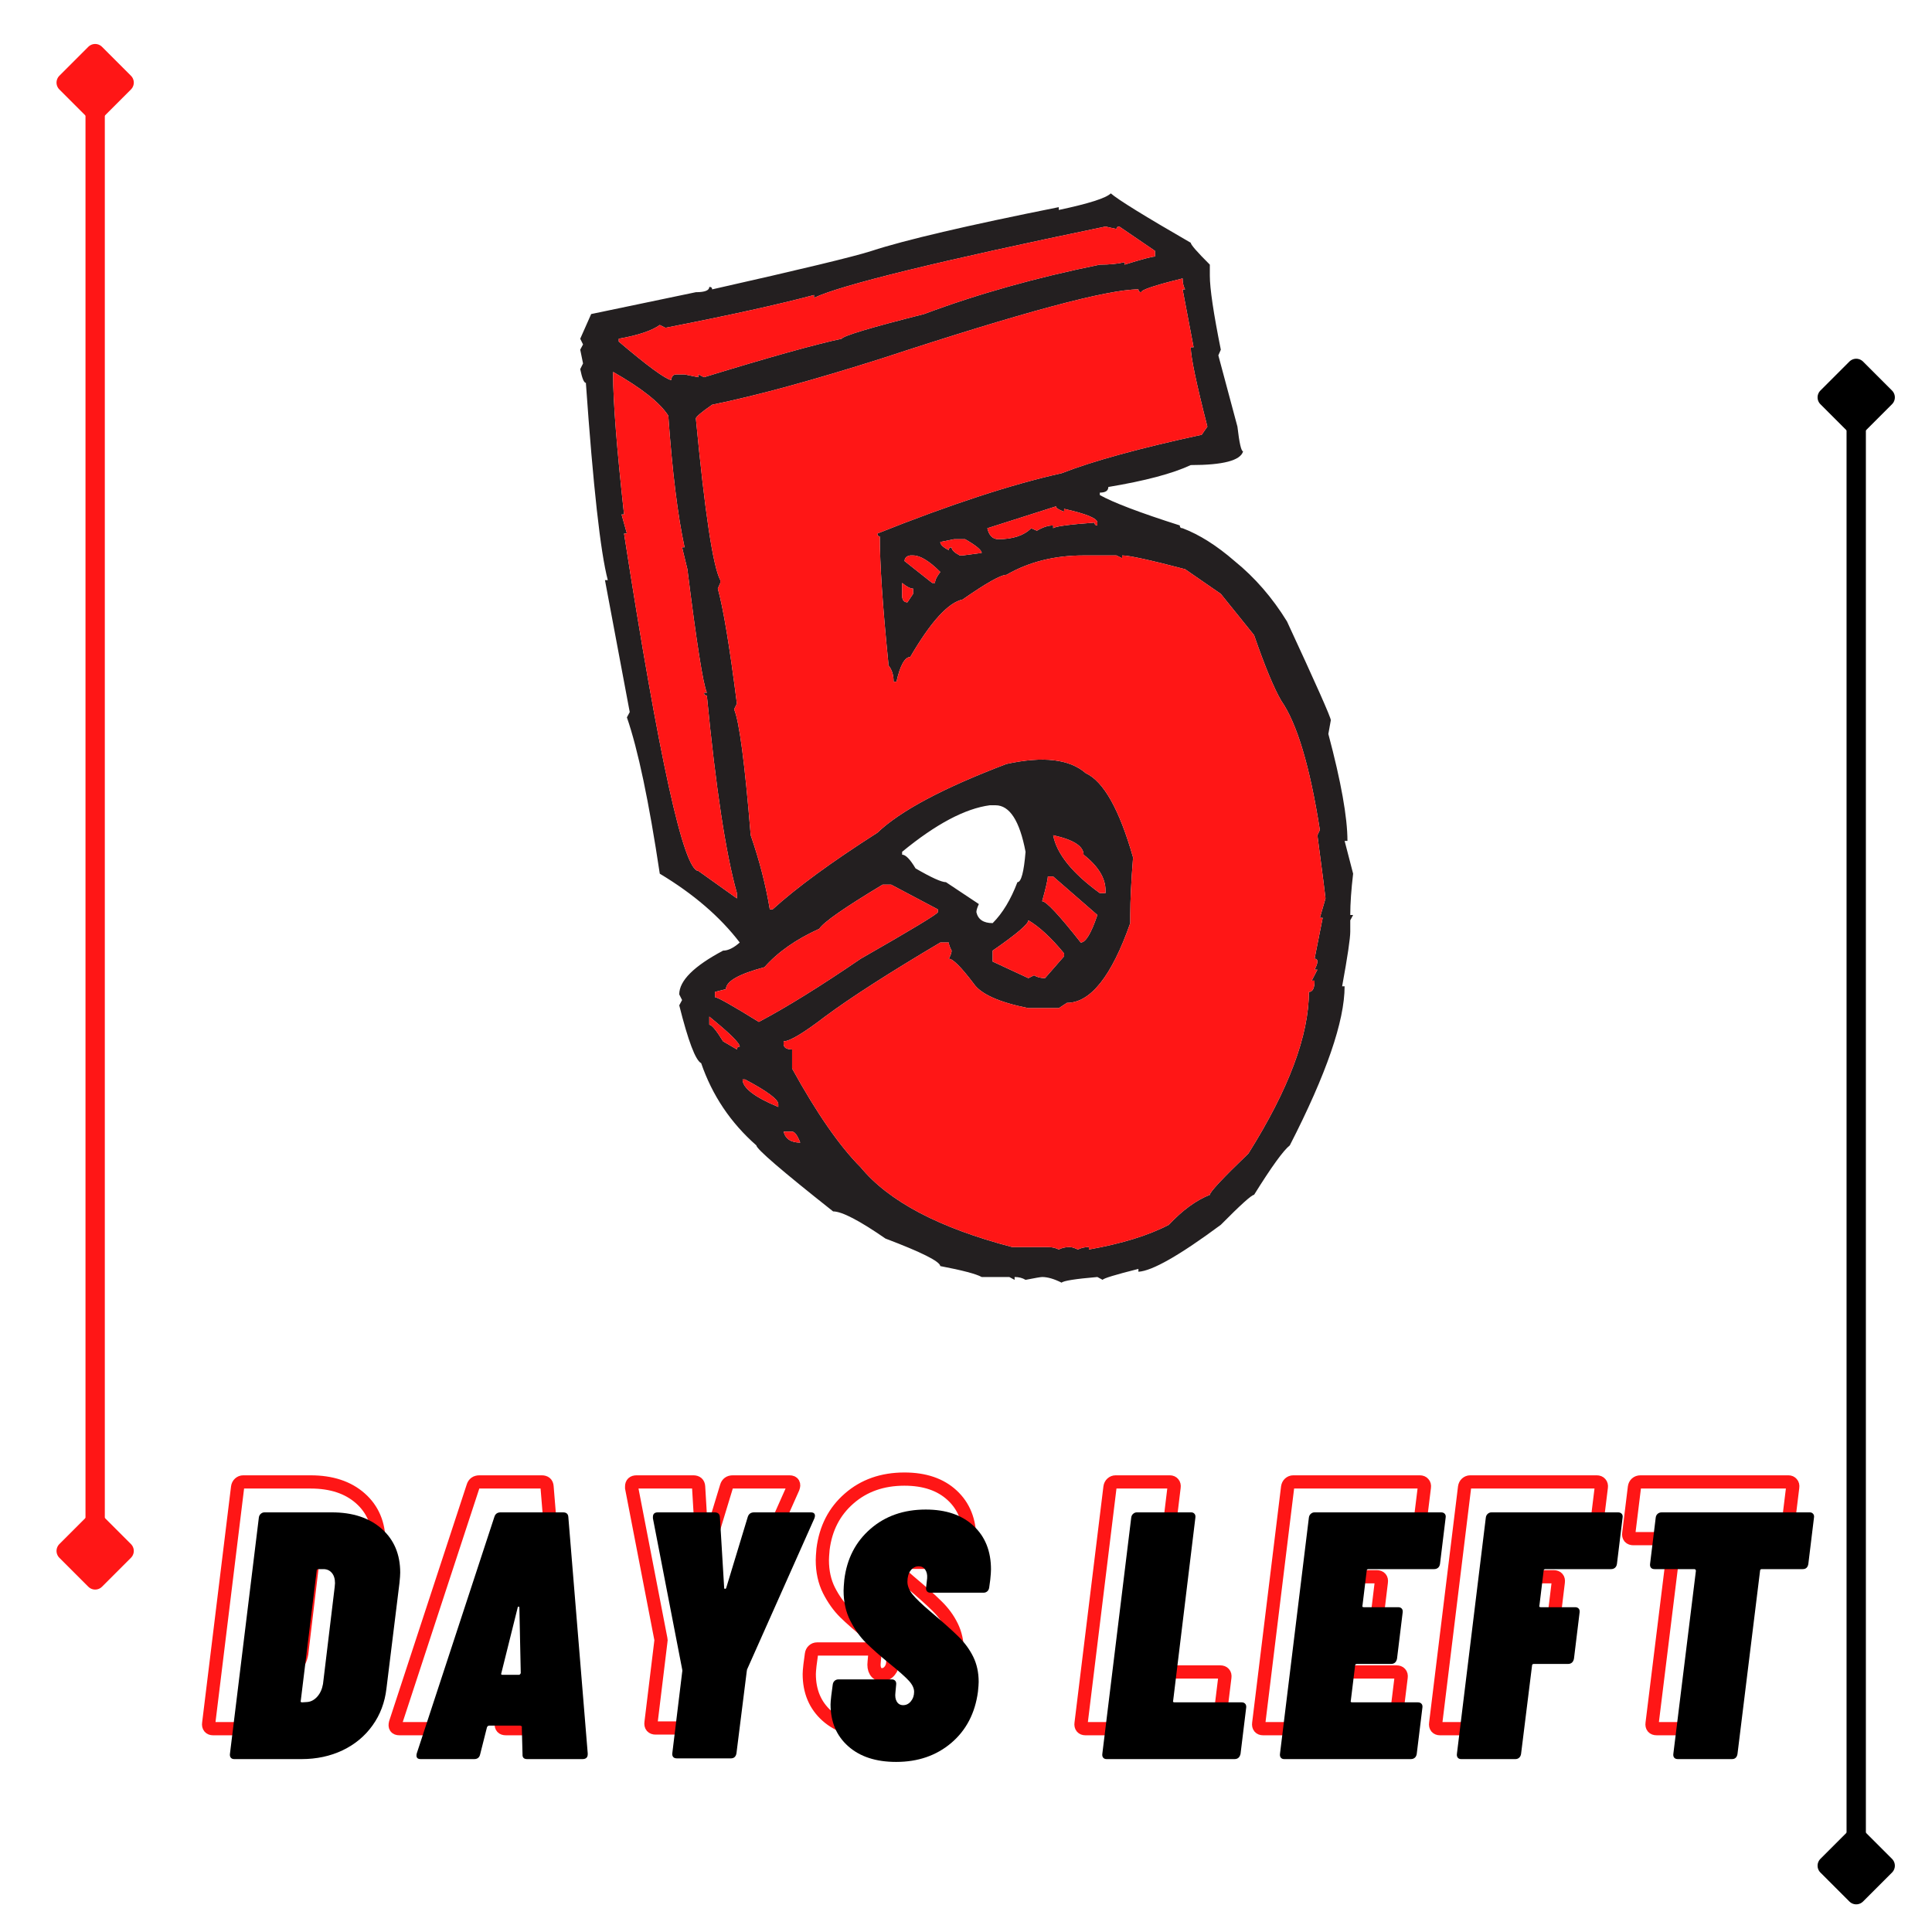 <?xml version="1.0" encoding="UTF-8"?>
<svg xmlns="http://www.w3.org/2000/svg" xmlns:xlink="http://www.w3.org/1999/xlink" width="375pt" height="375pt" viewBox="0 0 375 375" version="1.2">
<defs>
<g>
<symbol overflow="visible" id="glyph0-0">
<path style="stroke:none;" d="M -1.297 -0.344 C -1.297 -0.113 -1.207 0 -1.031 0 L 27.922 0 C 28.098 0 28.234 -0.113 28.328 -0.344 L 34.141 -47.547 C 34.141 -47.773 34.023 -47.891 33.797 -47.891 L 4.859 -47.891 C 4.629 -47.891 4.516 -47.773 4.516 -47.547 Z M 11.906 -17.719 C 11.633 -17.719 11.414 -17.805 11.25 -17.984 C 11.094 -18.172 11.035 -18.426 11.078 -18.75 L 11.078 -19.094 C 11.305 -20.914 11.875 -22.363 12.781 -23.438 C 13.695 -24.508 14.91 -25.594 16.422 -26.688 C 17.379 -27.363 18.109 -27.953 18.609 -28.453 C 19.109 -28.961 19.406 -29.582 19.5 -30.312 C 19.594 -31 19.5 -31.535 19.219 -31.922 C 18.945 -32.305 18.516 -32.5 17.922 -32.5 C 17.242 -32.5 16.688 -32.258 16.25 -31.781 C 15.812 -31.301 15.551 -30.719 15.469 -30.031 C 15.332 -29.438 14.941 -29.141 14.297 -29.141 L 7.453 -29.422 C 7.141 -29.422 6.898 -29.477 6.734 -29.594 C 6.578 -29.707 6.52 -29.852 6.562 -30.031 C 6.926 -33.227 8.281 -35.828 10.625 -37.828 C 12.977 -39.836 15.844 -40.844 19.219 -40.844 C 22.188 -40.844 24.504 -40.078 26.172 -38.547 C 27.836 -37.023 28.672 -34.941 28.672 -32.297 C 28.672 -31.609 28.645 -31.082 28.594 -30.719 C 28.32 -28.664 27.727 -27.055 26.812 -25.891 C 25.906 -24.734 24.676 -23.582 23.125 -22.438 C 22.07 -21.707 21.285 -21.055 20.766 -20.484 C 20.242 -19.922 19.938 -19.25 19.844 -18.469 C 19.75 -17.969 19.383 -17.719 18.75 -17.719 Z M 13.953 -5.891 C 12.766 -5.891 11.805 -6.254 11.078 -6.984 C 10.348 -7.711 9.984 -8.672 9.984 -9.859 C 9.984 -11.359 10.473 -12.609 11.453 -13.609 C 12.441 -14.617 13.641 -15.125 15.047 -15.125 C 16.234 -15.125 17.191 -14.77 17.922 -14.062 C 18.648 -13.352 19.016 -12.406 19.016 -11.219 C 19.016 -9.719 18.516 -8.453 17.516 -7.422 C 16.516 -6.398 15.328 -5.891 13.953 -5.891 Z M 13.953 -5.891 "/>
</symbol>
<symbol overflow="visible" id="glyph0-1">
<path style="stroke:none;" d="M 1.375 0 C 1.094 0 0.875 -0.086 0.719 -0.266 C 0.562 -0.453 0.504 -0.707 0.547 -1.031 L 6.156 -46.875 C 6.195 -47.188 6.32 -47.43 6.531 -47.609 C 6.738 -47.797 6.977 -47.891 7.25 -47.891 L 20.328 -47.891 C 24.379 -47.891 27.602 -46.828 30 -44.703 C 32.395 -42.586 33.594 -39.75 33.594 -36.188 C 33.594 -35.781 33.547 -35.117 33.453 -34.203 L 30.922 -13.688 C 30.609 -10.988 29.707 -8.602 28.219 -6.531 C 26.738 -4.457 24.801 -2.848 22.406 -1.703 C 20.008 -0.566 17.352 0 14.438 0 Z M 14.297 -11.359 C 14.203 -11.129 14.297 -11.016 14.578 -11.016 L 15.531 -11.078 C 16.258 -11.129 16.91 -11.473 17.484 -12.109 C 18.055 -12.742 18.43 -13.566 18.609 -14.578 L 20.875 -33.391 L 20.938 -34.141 C 20.938 -35.004 20.727 -35.676 20.312 -36.156 C 19.906 -36.633 19.359 -36.875 18.672 -36.875 L 17.719 -36.875 C 17.488 -36.875 17.375 -36.758 17.375 -36.531 Z M 14.297 -11.359 "/>
</symbol>
<symbol overflow="visible" id="glyph0-2">
<path style="stroke:none;" d="M 21.281 0 C 20.645 0 20.348 -0.316 20.391 -0.953 L 20.25 -6.156 C 20.301 -6.25 20.281 -6.328 20.188 -6.391 C 20.094 -6.461 20 -6.5 19.906 -6.5 L 13.953 -6.5 C 13.723 -6.5 13.566 -6.383 13.484 -6.156 L 12.172 -0.953 C 12.035 -0.316 11.648 0 11.016 0 L 0.609 0 C -0.066 0 -0.316 -0.363 -0.141 -1.094 L 14.922 -47 C 15.098 -47.594 15.504 -47.891 16.141 -47.891 L 28.266 -47.891 C 28.898 -47.891 29.238 -47.594 29.281 -47 L 33.047 -1.094 L 33.047 -0.953 C 33.047 -0.316 32.703 0 32.016 0 Z M 16.281 -16.688 C 16.188 -16.469 16.254 -16.359 16.484 -16.359 L 19.703 -16.359 C 19.836 -16.359 19.953 -16.469 20.047 -16.688 L 19.781 -29.359 C 19.781 -29.535 19.723 -29.613 19.609 -29.594 C 19.492 -29.57 19.438 -29.492 19.438 -29.359 Z M 16.281 -16.688 "/>
</symbol>
<symbol overflow="visible" id="glyph0-3">
<path style="stroke:none;" d="M 10.266 -0.141 C 9.941 -0.141 9.703 -0.227 9.547 -0.406 C 9.391 -0.594 9.332 -0.844 9.375 -1.156 L 11.297 -16.969 C 11.336 -17.062 11.336 -17.195 11.297 -17.375 L 5.609 -46.734 L 5.609 -47 C 5.609 -47.594 5.926 -47.891 6.562 -47.891 L 17.578 -47.891 C 18.223 -47.891 18.566 -47.594 18.609 -47 L 19.438 -33.25 C 19.438 -33.113 19.492 -33.047 19.609 -33.047 C 19.723 -33.047 19.801 -33.113 19.844 -33.25 L 24.016 -47 C 24.203 -47.594 24.613 -47.891 25.25 -47.891 L 36.266 -47.891 C 36.629 -47.891 36.867 -47.785 36.984 -47.578 C 37.098 -47.379 37.086 -47.098 36.953 -46.734 L 23.875 -17.375 L 23.812 -16.969 L 21.828 -1.156 C 21.785 -0.844 21.672 -0.594 21.484 -0.406 C 21.297 -0.227 21.047 -0.141 20.734 -0.141 Z M 10.266 -0.141 "/>
</symbol>
<symbol overflow="visible" id="glyph0-4">
<path style="stroke:none;" d="M 14.234 0.547 C 10.305 0.547 7.203 -0.469 4.922 -2.5 C 2.641 -4.531 1.5 -7.234 1.5 -10.609 C 1.5 -10.922 1.547 -11.488 1.641 -12.312 L 1.922 -14.438 C 1.961 -14.758 2.082 -15.008 2.281 -15.188 C 2.488 -15.375 2.734 -15.469 3.016 -15.469 L 13.406 -15.469 C 13.688 -15.469 13.906 -15.375 14.062 -15.188 C 14.219 -15.008 14.273 -14.758 14.234 -14.438 L 14.094 -12.938 C 14 -12.207 14.086 -11.613 14.359 -11.156 C 14.641 -10.695 15.051 -10.469 15.594 -10.469 C 16.188 -10.469 16.688 -10.719 17.094 -11.219 C 17.508 -11.719 17.719 -12.332 17.719 -13.062 C 17.719 -13.75 17.383 -14.457 16.719 -15.188 C 16.062 -15.914 14.801 -17.035 12.938 -18.547 C 11.102 -20.047 9.594 -21.379 8.406 -22.547 C 7.227 -23.711 6.203 -25.148 5.328 -26.859 C 4.461 -28.566 4.031 -30.516 4.031 -32.703 C 4.031 -33.117 4.078 -33.828 4.172 -34.828 C 4.672 -38.891 6.359 -42.172 9.234 -44.672 C 12.109 -47.18 15.691 -48.438 19.984 -48.438 C 23.898 -48.438 26.988 -47.383 29.25 -45.281 C 31.508 -43.188 32.641 -40.363 32.641 -36.812 C 32.641 -36.395 32.594 -35.734 32.5 -34.828 L 32.297 -33.328 C 32.254 -33.004 32.129 -32.75 31.922 -32.562 C 31.711 -32.383 31.473 -32.297 31.203 -32.297 L 20.875 -32.297 C 20.594 -32.297 20.375 -32.383 20.219 -32.562 C 20.062 -32.75 20.004 -33.004 20.047 -33.328 L 20.25 -35.094 C 20.301 -35.781 20.176 -36.336 19.875 -36.766 C 19.582 -37.203 19.16 -37.422 18.609 -37.422 C 17.973 -37.422 17.445 -37.145 17.031 -36.594 C 16.625 -36.051 16.422 -35.328 16.422 -34.422 C 16.422 -33.641 16.738 -32.836 17.375 -32.016 C 18.02 -31.203 19.207 -30.062 20.938 -28.594 C 23.258 -26.633 25.035 -25.051 26.266 -23.844 C 27.504 -22.633 28.477 -21.312 29.188 -19.875 C 29.895 -18.438 30.25 -16.805 30.25 -14.984 C 30.25 -14.617 30.203 -13.977 30.109 -13.062 C 29.555 -8.914 27.832 -5.609 24.938 -3.141 C 22.039 -0.68 18.473 0.547 14.234 0.547 Z M 14.234 0.547 "/>
</symbol>
<symbol overflow="visible" id="glyph0-5">
<path style="stroke:none;" d=""/>
</symbol>
<symbol overflow="visible" id="glyph0-6">
<path style="stroke:none;" d="M 1.375 0 C 1.094 0 0.875 -0.086 0.719 -0.266 C 0.562 -0.453 0.504 -0.707 0.547 -1.031 L 6.156 -46.875 C 6.195 -47.188 6.32 -47.43 6.531 -47.609 C 6.738 -47.797 6.977 -47.891 7.25 -47.891 L 17.797 -47.891 C 18.066 -47.891 18.281 -47.797 18.438 -47.609 C 18.594 -47.43 18.648 -47.188 18.609 -46.875 L 14.297 -11.359 C 14.203 -11.129 14.297 -11.016 14.578 -11.016 L 27.578 -11.016 C 27.891 -11.016 28.125 -10.922 28.281 -10.734 C 28.445 -10.555 28.508 -10.305 28.469 -9.984 L 27.375 -1.031 C 27.227 -0.344 26.836 0 26.203 0 Z M 1.375 0 "/>
</symbol>
<symbol overflow="visible" id="glyph0-7">
<path style="stroke:none;" d="M 31.609 -37.906 C 31.566 -37.582 31.441 -37.328 31.234 -37.141 C 31.023 -36.961 30.766 -36.875 30.453 -36.875 L 17.719 -36.875 C 17.488 -36.875 17.375 -36.758 17.375 -36.531 L 16.562 -29.828 C 16.469 -29.598 16.555 -29.484 16.828 -29.484 L 23.469 -29.484 C 23.789 -29.484 24.031 -29.391 24.188 -29.203 C 24.344 -29.023 24.398 -28.781 24.359 -28.469 L 23.266 -19.5 C 23.129 -18.812 22.738 -18.469 22.094 -18.469 L 15.469 -18.469 C 15.238 -18.469 15.125 -18.352 15.125 -18.125 L 14.297 -11.359 C 14.203 -11.129 14.297 -11.016 14.578 -11.016 L 27.297 -11.016 C 27.617 -11.016 27.859 -10.922 28.016 -10.734 C 28.18 -10.555 28.238 -10.305 28.188 -9.984 L 27.094 -1.031 C 27.051 -0.707 26.926 -0.453 26.719 -0.266 C 26.508 -0.086 26.25 0 25.938 0 L 1.375 0 C 1.094 0 0.875 -0.086 0.719 -0.266 C 0.562 -0.453 0.504 -0.707 0.547 -1.031 L 6.156 -46.875 C 6.195 -47.188 6.32 -47.43 6.531 -47.609 C 6.738 -47.797 6.977 -47.891 7.25 -47.891 L 31.812 -47.891 C 32.133 -47.891 32.375 -47.797 32.531 -47.609 C 32.695 -47.43 32.754 -47.188 32.703 -46.875 Z M 31.609 -37.906 "/>
</symbol>
<symbol overflow="visible" id="glyph0-8">
<path style="stroke:none;" d="M 31.609 -37.906 C 31.566 -37.582 31.441 -37.328 31.234 -37.141 C 31.023 -36.961 30.766 -36.875 30.453 -36.875 L 17.719 -36.875 C 17.488 -36.875 17.375 -36.758 17.375 -36.531 L 16.562 -29.828 C 16.469 -29.598 16.555 -29.484 16.828 -29.484 L 23.469 -29.484 C 23.789 -29.484 24.031 -29.391 24.188 -29.203 C 24.344 -29.023 24.398 -28.781 24.359 -28.469 L 23.266 -19.5 C 23.129 -18.812 22.738 -18.469 22.094 -18.469 L 15.469 -18.469 C 15.238 -18.469 15.125 -18.352 15.125 -18.125 L 13 -1.031 C 12.957 -0.707 12.832 -0.453 12.625 -0.266 C 12.414 -0.086 12.176 0 11.906 0 L 1.375 0 C 1.094 0 0.875 -0.086 0.719 -0.266 C 0.562 -0.453 0.504 -0.707 0.547 -1.031 L 6.156 -46.875 C 6.195 -47.188 6.32 -47.43 6.531 -47.609 C 6.738 -47.797 6.977 -47.891 7.25 -47.891 L 31.812 -47.891 C 32.133 -47.891 32.375 -47.797 32.531 -47.609 C 32.695 -47.43 32.754 -47.188 32.703 -46.875 Z M 31.609 -37.906 "/>
</symbol>
<symbol overflow="visible" id="glyph0-9">
<path style="stroke:none;" d="M 35.516 -47.891 C 35.785 -47.891 36 -47.797 36.156 -47.609 C 36.32 -47.43 36.379 -47.188 36.328 -46.875 L 35.234 -37.906 C 35.191 -37.582 35.078 -37.328 34.891 -37.141 C 34.711 -36.961 34.461 -36.875 34.141 -36.875 L 26.203 -36.875 C 25.973 -36.875 25.859 -36.758 25.859 -36.531 L 21.484 -1.031 C 21.441 -0.707 21.328 -0.453 21.141 -0.266 C 20.961 -0.086 20.711 0 20.391 0 L 9.922 0 C 9.598 0 9.359 -0.086 9.203 -0.266 C 9.047 -0.453 8.988 -0.707 9.031 -1.031 L 13.406 -36.531 C 13.406 -36.758 13.289 -36.875 13.062 -36.875 L 5.406 -36.875 C 5.082 -36.875 4.844 -36.961 4.688 -37.141 C 4.531 -37.328 4.473 -37.582 4.516 -37.906 L 5.609 -46.875 C 5.648 -47.188 5.773 -47.43 5.984 -47.609 C 6.191 -47.797 6.457 -47.891 6.781 -47.891 Z M 35.516 -47.891 "/>
</symbol>
</g>
<clipPath id="clip1">
  <path d="M 112.602 37.5 L 262.602 37.5 L 262.602 249 L 112.602 249 Z M 112.602 37.5 "/>
</clipPath>
</defs>
<g id="surface1">
<path style="fill:none;stroke-width:1;stroke-linecap:round;stroke-linejoin:miter;stroke:rgb(0%,0%,0%);stroke-opacity:1;stroke-miterlimit:4;" d="M 3.5 -0 L 76.5 -0 " transform="matrix(0,-3.75,3.75,0,360.29,369.631)"/>
<path style="fill-rule:nonzero;fill:rgb(0%,0%,0%);fill-opacity:1;stroke-width:1;stroke-linecap:butt;stroke-linejoin:round;stroke:rgb(0%,0%,0%);stroke-opacity:1;stroke-miterlimit:4;" d="M 0.5 -0 L 2 -1.5 L 3.5 -0 L 2 1.5 Z M 0.5 -0 " transform="matrix(0,-3.75,3.75,0,360.29,369.631)"/>
<path style="fill-rule:nonzero;fill:rgb(0%,0%,0%);fill-opacity:1;stroke-width:1;stroke-linecap:butt;stroke-linejoin:round;stroke:rgb(0%,0%,0%);stroke-opacity:1;stroke-miterlimit:4;" d="M -0.5 -0 L -2 -1.5 L -3.5 -0 L -2 1.5 Z M -0.5 -0 " transform="matrix(0,-3.75,3.75,0,360.29,69.631)"/>
<path style="fill:none;stroke-width:1;stroke-linecap:round;stroke-linejoin:miter;stroke:rgb(100%,8.629%,8.629%);stroke-opacity:1;stroke-miterlimit:4;" d="M 3.5 -0 L 76.5 -0 " transform="matrix(0,-3.75,3.75,0,18.47,308.535)"/>
<path style="fill-rule:nonzero;fill:rgb(100%,8.629%,8.629%);fill-opacity:1;stroke-width:1;stroke-linecap:butt;stroke-linejoin:round;stroke:rgb(100%,8.629%,8.629%);stroke-opacity:1;stroke-miterlimit:4;" d="M 0.5 -0 L 2 -1.5 L 3.5 -0 L 2 1.5 Z M 0.5 -0 " transform="matrix(0,-3.75,3.75,0,18.47,308.535)"/>
<path style="fill-rule:nonzero;fill:rgb(100%,8.629%,8.629%);fill-opacity:1;stroke-width:1;stroke-linecap:butt;stroke-linejoin:round;stroke:rgb(100%,8.629%,8.629%);stroke-opacity:1;stroke-miterlimit:4;" d="M -0.5 -0 L -2 -1.5 L -3.5 -0 L -2 1.5 Z M -0.5 -0 " transform="matrix(0,-3.75,3.75,0,18.47,8.535)"/>
<g clip-path="url(#clip1)" clip-rule="nonzero">
<path style=" stroke:none;fill-rule:nonzero;fill:rgb(13.73%,12.16%,12.549%);fill-opacity:1;" d="M 204.418 162.117 C 205.102 165.73 208.121 169.469 213.477 173.355 L 214.578 173.355 L 214.578 172.809 C 214.578 170.43 213.156 168.125 210.32 165.891 C 210.32 164.242 208.352 162.984 204.418 162.117 Z M 203.383 170.129 C 203.383 170.684 203.02 172.277 202.285 174.93 C 203.062 174.93 205.559 177.598 209.77 182.941 C 210.73 182.941 211.805 181.16 213 177.598 L 204.418 170.129 Z M 199.605 178.629 C 199.605 179.355 197.293 181.324 192.676 184.516 L 192.676 186.637 L 199.605 189.855 L 200.707 189.309 C 201.301 189.676 202.012 189.855 202.836 189.855 L 206.543 185.609 L 206.543 185.062 C 204.074 182.051 201.762 179.902 199.605 178.629 Z M 191.645 102.531 C 191.965 103.945 192.676 104.656 193.773 104.656 C 196.609 104.656 198.738 103.945 200.156 102.531 L 201.258 103.012 C 202.402 102.328 203.449 101.984 204.418 101.984 L 204.418 102.531 C 204.785 102.168 207.457 101.805 212.445 101.438 C 212.445 101.805 212.633 101.984 213 101.984 L 213 101.438 C 213 100.613 210.844 99.727 206.543 98.766 L 206.543 99.316 C 205.488 98.945 204.965 98.605 204.965 98.285 Z M 182.512 105.203 C 182.512 105.707 183.062 106.234 184.16 106.777 C 184.16 106.418 184.344 106.234 184.707 106.234 C 184.707 106.734 185.238 107.254 186.289 107.812 L 186.84 107.812 L 190.543 107.324 C 190.543 106.777 189.469 105.887 187.32 104.656 L 185.188 104.656 Z M 175.578 108.906 L 180.938 113.148 L 181.484 113.148 C 181.484 112.602 181.828 111.895 182.512 111.027 C 180.363 108.879 178.602 107.812 177.227 107.812 L 176.676 107.812 C 175.945 107.941 175.578 108.309 175.578 108.906 Z M 175.102 165.336 L 175.102 165.891 C 175.785 165.891 176.652 166.781 177.707 168.555 C 180.773 170.336 182.742 171.23 183.613 171.23 L 189.996 175.477 C 189.676 176.164 189.516 176.691 189.516 177.051 C 189.836 178.465 190.887 179.176 192.676 179.176 C 194.598 177.258 196.199 174.605 197.48 171.23 C 198.215 171.23 198.738 169.266 199.059 165.336 C 197.918 159.312 195.969 156.301 193.227 156.301 L 192.121 156.301 C 187.32 156.941 181.645 159.953 175.102 165.336 Z M 175.102 113.148 L 175.102 115.82 C 175.188 116.551 175.531 116.914 176.129 116.914 L 177.227 115.273 L 177.227 114.246 C 176.676 114.246 175.969 113.879 175.102 113.148 Z M 152.098 219.652 C 152.461 221.066 153.539 221.777 155.324 221.777 C 154.777 220.359 154.246 219.652 153.746 219.652 Z M 144.133 209.516 C 144.133 211.156 146.445 212.941 151.066 214.859 L 151.066 214.312 C 151.066 213.398 148.914 211.797 144.609 209.516 Z M 138.781 192.531 L 138.781 193.555 C 139.281 193.555 142.117 195.152 147.289 198.352 C 152.648 195.52 159.238 191.438 167.062 186.09 C 177.043 180.391 182.031 177.367 182.031 177.051 L 182.031 176.504 L 172.965 171.707 L 171.324 171.707 C 163.953 176.137 159.855 178.992 159.031 180.27 C 154.5 182.324 150.953 184.816 148.387 187.73 C 143.402 189.059 140.906 190.477 140.906 191.988 Z M 137.676 197.324 L 137.676 198.898 C 138.137 198.898 139.027 199.969 140.352 202.121 L 143.035 203.691 C 143.035 203.324 143.219 203.145 143.582 203.145 C 143.582 202.461 141.613 200.52 137.676 197.324 Z M 221.512 56.715 C 221.145 56.715 220.965 56.531 220.965 56.168 C 214.965 56.168 198.418 60.617 171.324 69.516 C 157.957 73.77 146.926 76.781 138.227 78.559 C 136.121 80.023 135.07 80.914 135.07 81.23 C 136.809 99.449 138.387 109.906 139.805 112.602 L 139.805 113.148 L 139.328 114.246 C 140.379 117.992 141.613 125.434 143.035 136.574 L 142.488 137.672 C 143.488 139.953 144.566 148.102 145.711 162.117 C 147.406 167.004 148.641 171.797 149.418 176.504 L 149.965 176.504 C 154.637 172.262 161.414 167.305 170.289 161.637 C 174.73 157.395 183.086 152.938 195.352 148.285 C 202.445 146.73 207.574 147.324 210.73 150.062 C 214.207 151.66 217.277 157.121 219.93 166.434 C 219.566 171.047 219.383 174.766 219.383 177.598 L 219.383 179.176 C 215.766 189.492 211.668 194.652 207.09 194.652 L 205.512 195.684 L 199.605 195.684 C 193.887 194.535 190.34 192.938 188.965 190.883 C 186.543 187.688 184.938 186.09 184.16 186.09 C 184.527 185.406 184.707 184.883 184.707 184.516 C 184.344 183.828 184.16 183.309 184.16 182.941 L 182.512 182.941 C 172.582 188.828 165.117 193.621 160.129 197.324 C 155.965 200.52 153.285 202.121 152.098 202.121 L 152.098 202.598 C 152.098 203.324 152.648 203.691 153.746 203.691 L 153.746 207.398 C 158.551 216.117 162.988 222.5 167.062 226.574 C 172.512 233.191 182.309 238.352 196.445 242.047 L 203.383 242.047 C 204.164 242.047 204.875 242.211 205.512 242.527 C 206.109 242.211 206.82 242.047 207.645 242.047 C 208.008 242.047 208.535 242.211 209.219 242.527 C 209.859 242.211 210.574 242.047 211.348 242.047 L 211.348 242.527 C 217.762 241.387 222.93 239.789 226.863 237.734 C 229.523 234.902 232.176 232.961 234.828 231.914 C 234.828 231.363 237.328 228.691 242.312 223.898 C 250.141 211.438 254.055 200.977 254.055 192.531 C 254.789 192.531 255.156 191.797 255.156 190.34 L 254.605 190.34 L 255.707 188.211 L 255.156 188.211 C 255.52 187.527 255.707 187.004 255.707 186.637 C 255.707 186.277 255.52 186.09 255.156 186.09 L 256.734 178.148 L 256.184 178.148 L 257.281 174.379 C 257.281 174.152 256.758 170.07 255.707 162.117 L 256.184 161.094 C 254.262 148.812 251.77 140.453 248.699 136.023 C 247.281 133.605 245.52 129.359 243.414 123.281 L 236.961 115.273 L 230.023 110.48 C 223.25 108.703 219.176 107.812 217.805 107.812 L 217.805 108.352 L 216.707 107.812 L 210.32 107.812 C 204.691 107.812 199.699 109.062 195.352 111.578 C 194.258 111.578 191.414 113.176 186.84 116.367 C 184.047 116.961 180.66 120.684 176.676 127.527 C 175.625 127.527 174.73 129.129 174 132.328 L 173.449 132.328 C 173.449 131.004 173.105 129.934 172.422 129.109 L 172.422 128.625 C 171.324 117.672 170.77 109.496 170.77 104.113 C 170.453 104.113 170.289 103.926 170.289 103.559 C 184.48 97.898 196.402 93.996 206.062 91.852 C 212.148 89.473 221.215 86.988 233.254 84.383 L 234.348 82.805 C 232.199 74.402 231.125 69.266 231.125 67.395 L 231.676 67.395 L 229.543 56.168 L 230.023 56.168 C 229.703 55.57 229.543 54.863 229.543 54.043 C 224.188 55.363 221.512 56.258 221.512 56.715 Z M 158 57.809 L 158 57.262 C 151.363 59.043 141.75 61.164 129.164 63.629 L 128.062 63.078 C 126.555 64.176 123.902 65.074 120.102 65.75 L 120.102 66.301 C 125.641 71.004 129.027 73.492 130.266 73.77 C 130.352 73.043 130.699 72.672 131.293 72.672 L 132.875 72.672 L 135.551 73.219 L 135.551 72.672 L 136.648 73.219 C 149.281 69.336 158.184 66.855 163.355 65.75 C 163.723 65.16 169.055 63.559 179.355 60.957 C 189.699 57.082 201.074 53.883 213.477 51.367 C 215.355 51.367 216.957 51.211 218.281 50.891 L 218.281 51.367 C 221.625 50.32 223.594 49.797 224.188 49.797 L 224.188 48.699 L 217.258 43.973 C 216.887 43.973 216.707 44.133 216.707 44.449 L 214.578 43.973 C 182.211 50.68 163.355 55.293 158 57.809 Z M 119.004 72.191 L 119.004 72.672 C 119.004 77.918 119.711 86.988 121.129 99.859 L 120.648 99.859 L 121.68 103.559 L 121.129 103.559 C 127.906 147.211 132.711 169.043 135.551 169.043 L 143.035 174.379 L 143.035 173.355 C 140.883 165.73 138.934 152.938 137.199 135 C 136.832 135 136.648 134.82 136.648 134.453 L 137.199 134.453 C 136.465 132.758 135.207 124.77 133.422 110.48 L 132.391 106.234 L 132.875 106.234 C 131.543 100.074 130.492 91.555 129.715 80.684 C 128.113 78.176 124.543 75.344 119.004 72.191 Z M 215.605 37.535 C 217.023 38.77 222.195 41.969 231.125 47.121 C 231.125 47.488 232.359 48.91 234.828 51.367 L 234.828 53.496 C 234.828 56.004 235.539 60.797 236.961 67.875 L 236.48 68.977 L 240.184 82.805 C 240.555 86.004 240.918 87.605 241.285 87.605 C 240.781 89.387 237.395 90.27 231.125 90.27 C 227.598 91.918 222.27 93.332 215.125 94.523 C 215.125 95.25 214.578 95.617 213.477 95.617 L 213.477 96.094 C 216.09 97.555 221.262 99.52 228.996 101.984 C 228.996 102.352 229.18 102.531 229.543 102.531 C 232.793 103.766 236.16 105.887 239.637 108.906 C 243.574 112.098 246.957 116 249.801 120.613 C 255.473 132.852 258.312 139.242 258.312 139.793 L 257.832 142.461 C 260.305 151.734 261.539 158.652 261.539 163.215 L 260.988 163.215 L 262.641 169.582 C 262.273 172.688 262.086 175.359 262.086 177.598 L 262.641 177.598 L 262.086 178.629 L 262.086 180.816 C 262.086 182.145 261.562 185.68 260.508 191.438 L 260.988 191.438 C 260.988 198.191 257.441 208.492 250.348 222.32 C 249.113 223.281 246.801 226.48 243.414 231.914 C 242.957 231.914 240.805 233.848 236.961 237.734 C 228.949 243.672 223.617 246.703 220.965 246.844 L 220.965 246.293 C 216.434 247.434 214.117 248.141 214.027 248.418 L 213 247.867 C 208.695 248.234 206.383 248.605 206.062 248.965 C 204.598 248.234 203.34 247.867 202.285 247.867 C 202.012 247.867 200.938 248.047 199.059 248.418 C 198.465 248.047 197.754 247.867 196.934 247.867 L 196.934 248.418 L 195.902 247.867 L 190.543 247.867 C 189.492 247.277 186.816 246.566 182.512 245.746 C 182.422 244.836 178.871 243.051 171.871 240.406 C 166.789 236.891 163.402 235.133 161.707 235.133 C 151.773 227.277 146.809 223.004 146.809 222.32 C 141.82 217.934 138.246 212.617 136.098 206.363 C 135 205.816 133.582 202.074 131.84 195.133 L 132.391 194.105 L 131.84 193.012 C 131.84 190.359 134.68 187.527 140.352 184.516 C 141.316 184.516 142.391 183.996 143.582 182.941 C 139.781 177.965 134.613 173.516 128.062 169.582 C 125.957 155.566 123.832 145.457 121.68 139.242 L 122.23 138.215 L 117.422 112.602 L 117.973 112.602 C 116.551 107.211 115.137 94.453 113.719 74.316 C 113.348 74.316 112.98 73.426 112.621 71.645 L 113.168 70.547 L 112.621 67.875 L 113.168 66.855 L 112.621 65.75 L 114.746 60.957 L 135.07 56.715 C 136.809 56.715 137.676 56.371 137.676 55.688 C 138.043 55.688 138.227 55.844 138.227 56.168 C 155.48 52.281 165.805 49.797 169.191 48.699 C 175.602 46.598 187.711 43.766 205.512 40.207 L 205.512 40.754 C 211.324 39.52 214.688 38.453 215.605 37.535 "/>
</g>
<path style=" stroke:none;fill-rule:nonzero;fill:rgb(100%,8.629%,8.629%);fill-opacity:1;" d="M 119.004 72.191 L 119.004 72.672 C 119.004 77.918 119.711 86.988 121.129 99.859 L 120.648 99.859 L 121.68 103.559 L 121.129 103.559 C 127.906 147.211 132.711 169.043 135.551 169.043 L 143.035 174.379 L 143.035 173.355 C 140.883 165.73 138.934 152.938 137.199 135 C 136.832 135 136.648 134.82 136.648 134.453 L 137.199 134.453 C 136.465 132.758 135.207 124.77 133.422 110.48 L 132.391 106.234 L 132.875 106.234 C 131.543 100.074 130.492 91.555 129.715 80.684 C 128.113 78.176 124.543 75.344 119.004 72.191 "/>
<path style=" stroke:none;fill-rule:nonzero;fill:rgb(100%,8.629%,8.629%);fill-opacity:1;" d="M 158 57.809 L 158 57.262 C 151.363 59.043 141.75 61.164 129.164 63.629 L 128.062 63.078 C 126.555 64.176 123.902 65.074 120.102 65.75 L 120.102 66.301 C 125.641 71.004 129.027 73.492 130.266 73.77 C 130.352 73.043 130.699 72.672 131.293 72.672 L 132.875 72.672 L 135.551 73.219 L 135.551 72.672 L 136.648 73.219 C 149.281 69.336 158.184 66.855 163.355 65.75 C 163.723 65.16 169.055 63.559 179.355 60.957 C 189.699 57.082 201.074 53.883 213.477 51.367 C 215.355 51.367 216.957 51.211 218.281 50.891 L 218.281 51.367 C 221.625 50.32 223.594 49.797 224.188 49.797 L 224.188 48.699 L 217.258 43.973 C 216.887 43.973 216.707 44.133 216.707 44.449 L 214.578 43.973 C 182.211 50.68 163.355 55.293 158 57.809 "/>
<path style=" stroke:none;fill-rule:nonzero;fill:rgb(100%,8.629%,8.629%);fill-opacity:1;" d="M 221.512 56.715 C 221.145 56.715 220.965 56.531 220.965 56.168 C 214.965 56.168 198.418 60.617 171.324 69.516 C 157.957 73.77 146.926 76.781 138.227 78.559 C 136.121 80.023 135.07 80.914 135.07 81.23 C 136.809 99.449 138.387 109.906 139.805 112.602 L 139.805 113.148 L 139.328 114.246 C 140.379 117.992 141.613 125.434 143.035 136.574 L 142.488 137.672 C 143.488 139.953 144.566 148.102 145.711 162.117 C 147.406 167.004 148.641 171.797 149.418 176.504 L 149.965 176.504 C 154.637 172.262 161.414 167.305 170.289 161.637 C 174.73 157.395 183.086 152.938 195.352 148.285 C 202.445 146.73 207.574 147.324 210.73 150.062 C 214.207 151.66 217.277 157.121 219.93 166.434 C 219.566 171.047 219.383 174.766 219.383 177.598 L 219.383 179.176 C 215.766 189.492 211.668 194.652 207.09 194.652 L 205.512 195.684 L 199.605 195.684 C 193.887 194.535 190.34 192.938 188.965 190.883 C 186.543 187.688 184.938 186.09 184.16 186.09 C 184.527 185.406 184.707 184.883 184.707 184.516 C 184.344 183.828 184.16 183.309 184.16 182.941 L 182.512 182.941 C 172.582 188.828 165.117 193.621 160.129 197.324 C 155.965 200.52 153.285 202.121 152.098 202.121 L 152.098 202.598 C 152.098 203.324 152.648 203.691 153.746 203.691 L 153.746 207.398 C 158.551 216.117 162.988 222.5 167.062 226.574 C 172.512 233.191 182.309 238.352 196.445 242.047 L 203.383 242.047 C 204.164 242.047 204.875 242.211 205.512 242.527 C 206.109 242.211 206.82 242.047 207.645 242.047 C 208.008 242.047 208.535 242.211 209.219 242.527 C 209.859 242.211 210.574 242.047 211.348 242.047 L 211.348 242.527 C 217.762 241.387 222.93 239.789 226.863 237.734 C 229.523 234.902 232.176 232.961 234.828 231.914 C 234.828 231.363 237.328 228.691 242.312 223.898 C 250.141 211.438 254.055 200.977 254.055 192.531 C 254.789 192.531 255.156 191.797 255.156 190.34 L 254.605 190.34 L 255.707 188.211 L 255.156 188.211 C 255.52 187.527 255.707 187.004 255.707 186.637 C 255.707 186.277 255.52 186.09 255.156 186.09 L 256.734 178.148 L 256.184 178.148 L 257.281 174.379 C 257.281 174.152 256.758 170.07 255.707 162.117 L 256.184 161.094 C 254.262 148.812 251.77 140.453 248.699 136.023 C 247.281 133.605 245.52 129.359 243.414 123.281 L 236.961 115.273 L 230.023 110.48 C 223.25 108.703 219.176 107.812 217.805 107.812 L 217.805 108.352 L 216.707 107.812 L 210.32 107.812 C 204.691 107.812 199.699 109.062 195.352 111.578 C 194.258 111.578 191.414 113.176 186.84 116.367 C 184.047 116.961 180.66 120.684 176.676 127.527 C 175.625 127.527 174.73 129.129 174 132.328 L 173.449 132.328 C 173.449 131.004 173.105 129.934 172.422 129.109 L 172.422 128.625 C 171.324 117.672 170.77 109.496 170.77 104.113 C 170.453 104.113 170.289 103.926 170.289 103.559 C 184.48 97.898 196.402 93.996 206.062 91.852 C 212.148 89.473 221.215 86.988 233.254 84.383 L 234.348 82.805 C 232.199 74.402 231.125 69.266 231.125 67.395 L 231.676 67.395 L 229.543 56.168 L 230.023 56.168 C 229.703 55.57 229.543 54.863 229.543 54.043 C 224.188 55.363 221.512 56.258 221.512 56.715 "/>
<path style=" stroke:none;fill-rule:nonzero;fill:rgb(100%,8.629%,8.629%);fill-opacity:1;" d="M 137.676 197.324 L 137.676 198.898 C 138.137 198.898 139.027 199.969 140.352 202.121 L 143.035 203.691 C 143.035 203.324 143.219 203.145 143.582 203.145 C 143.582 202.461 141.613 200.52 137.676 197.324 "/>
<path style=" stroke:none;fill-rule:nonzero;fill:rgb(100%,8.629%,8.629%);fill-opacity:1;" d="M 138.781 192.531 L 138.781 193.555 C 139.281 193.555 142.117 195.152 147.289 198.352 C 152.648 195.52 159.238 191.438 167.062 186.09 C 177.043 180.391 182.031 177.367 182.031 177.051 L 182.031 176.504 L 172.965 171.707 L 171.324 171.707 C 163.953 176.137 159.855 178.992 159.031 180.27 C 154.5 182.324 150.953 184.816 148.387 187.73 C 143.402 189.059 140.906 190.477 140.906 191.988 L 138.781 192.531 "/>
<path style=" stroke:none;fill-rule:nonzero;fill:rgb(100%,8.629%,8.629%);fill-opacity:1;" d="M 144.133 209.516 C 144.133 211.156 146.445 212.941 151.066 214.859 L 151.066 214.312 C 151.066 213.398 148.914 211.797 144.609 209.516 L 144.133 209.516 "/>
<path style=" stroke:none;fill-rule:nonzero;fill:rgb(100%,8.629%,8.629%);fill-opacity:1;" d="M 152.098 219.652 C 152.461 221.066 153.539 221.777 155.324 221.777 C 154.777 220.359 154.246 219.652 153.746 219.652 L 152.098 219.652 "/>
<path style=" stroke:none;fill-rule:nonzero;fill:rgb(100%,8.629%,8.629%);fill-opacity:1;" d="M 175.102 113.148 L 175.102 115.82 C 175.188 116.551 175.531 116.914 176.129 116.914 L 177.227 115.273 L 177.227 114.246 C 176.676 114.246 175.969 113.879 175.102 113.148 "/>
<path style=" stroke:none;fill-rule:nonzero;fill:rgb(100%,8.629%,8.629%);fill-opacity:1;" d="M 175.578 108.906 L 180.938 113.148 L 181.484 113.148 C 181.484 112.602 181.828 111.895 182.512 111.027 C 180.363 108.879 178.602 107.812 177.227 107.812 L 176.676 107.812 C 175.945 107.941 175.578 108.309 175.578 108.906 "/>
<path style=" stroke:none;fill-rule:nonzero;fill:rgb(100%,8.629%,8.629%);fill-opacity:1;" d="M 182.512 105.203 C 182.512 105.707 183.062 106.234 184.16 106.777 C 184.16 106.418 184.344 106.234 184.707 106.234 C 184.707 106.734 185.238 107.254 186.289 107.812 L 186.84 107.812 L 190.543 107.324 C 190.543 106.777 189.469 105.887 187.32 104.656 L 185.188 104.656 L 182.512 105.203 "/>
<path style=" stroke:none;fill-rule:nonzero;fill:rgb(100%,8.629%,8.629%);fill-opacity:1;" d="M 191.645 102.531 C 191.965 103.945 192.676 104.656 193.773 104.656 C 196.609 104.656 198.738 103.945 200.156 102.531 L 201.258 103.012 C 202.402 102.328 203.449 101.984 204.418 101.984 L 204.418 102.531 C 204.785 102.168 207.457 101.805 212.445 101.438 C 212.445 101.805 212.633 101.984 213 101.984 L 213 101.438 C 213 100.613 210.844 99.727 206.543 98.766 L 206.543 99.316 C 205.488 98.945 204.965 98.605 204.965 98.285 L 191.645 102.531 "/>
<path style=" stroke:none;fill-rule:nonzero;fill:rgb(100%,8.629%,8.629%);fill-opacity:1;" d="M 199.605 178.629 C 199.605 179.355 197.293 181.324 192.676 184.516 L 192.676 186.637 L 199.605 189.855 L 200.707 189.309 C 201.301 189.676 202.012 189.855 202.836 189.855 L 206.543 185.609 L 206.543 185.062 C 204.074 182.051 201.762 179.902 199.605 178.629 "/>
<path style=" stroke:none;fill-rule:nonzero;fill:rgb(100%,8.629%,8.629%);fill-opacity:1;" d="M 203.383 170.129 C 203.383 170.684 203.02 172.277 202.285 174.93 C 203.062 174.93 205.559 177.598 209.77 182.941 C 210.73 182.941 211.805 181.16 213 177.598 L 204.418 170.129 L 203.383 170.129 "/>
<path style=" stroke:none;fill-rule:nonzero;fill:rgb(100%,8.629%,8.629%);fill-opacity:1;" d="M 204.418 162.117 C 205.102 165.73 208.121 169.469 213.477 173.355 L 214.578 173.355 L 214.578 172.809 C 214.578 170.43 213.156 168.125 210.32 165.891 C 210.32 164.242 208.352 162.984 204.418 162.117 "/>
<path style="fill:none;stroke-width:3.421;stroke-linecap:butt;stroke-linejoin:miter;stroke:rgb(100%,8.629%,8.629%);stroke-opacity:1;stroke-miterlimit:4;" d="M 1.86 70 C 1.485 70 1.199 69.88 0.99 69.646 C 0.782 69.391 0.709 69.058 0.766 68.641 L 8.251 7.5 C 8.308 7.089 8.475 6.761 8.74 6.521 C 9.022 6.271 9.339 6.141 9.699 6.141 L 27.136 6.141 C 32.542 6.141 36.839 7.563 40.032 10.396 C 43.225 13.219 44.824 17 44.824 21.735 C 44.824 22.282 44.761 23.167 44.641 24.386 L 41.256 51.761 C 40.845 55.339 39.641 58.516 37.652 61.292 C 35.678 64.052 33.089 66.198 29.902 67.729 C 26.709 69.245 23.167 70 19.277 70 Z M 19.095 54.854 C 18.98 55.167 19.095 55.323 19.454 55.323 L 20.746 55.209 C 21.709 55.151 22.574 54.698 23.329 53.854 C 24.1 53.005 24.605 51.917 24.845 50.578 L 27.85 25.474 L 27.938 24.474 C 27.938 23.318 27.662 22.417 27.115 21.782 C 26.579 21.141 25.855 20.823 24.933 20.823 L 23.662 20.823 C 23.35 20.823 23.193 20.979 23.193 21.287 Z M 77.667 70 C 76.818 70 76.428 69.578 76.485 68.729 L 76.287 61.782 C 76.36 61.662 76.329 61.558 76.199 61.469 C 76.079 61.38 75.959 61.334 75.839 61.334 L 67.912 61.334 C 67.6 61.334 67.381 61.485 67.266 61.782 L 65.527 68.729 C 65.35 69.578 64.829 70 63.97 70 L 50.115 70 C 49.193 70 48.86 69.511 49.11 68.532 L 69.178 7.323 C 69.417 6.537 69.97 6.141 70.829 6.141 L 86.975 6.141 C 87.824 6.141 88.277 6.537 88.334 7.323 L 93.345 68.532 L 93.345 68.729 C 93.345 69.578 92.891 70 91.985 70 Z M 71.006 47.75 C 70.886 48.047 70.975 48.193 71.272 48.193 L 75.574 48.193 C 75.751 48.193 75.897 48.047 76.016 47.75 L 75.662 30.865 C 75.662 30.615 75.579 30.511 75.417 30.552 C 75.266 30.584 75.193 30.688 75.193 30.865 Z M 116.423 69.823 C 116.006 69.823 115.688 69.703 115.464 69.464 C 115.256 69.214 115.183 68.87 115.24 68.443 L 117.803 47.37 C 117.86 47.25 117.86 47.073 117.803 46.834 L 110.23 7.683 L 110.23 7.323 C 110.23 6.537 110.652 6.141 111.501 6.141 L 126.199 6.141 C 127.048 6.141 127.501 6.537 127.558 7.323 L 128.647 25.657 C 128.647 25.849 128.725 25.943 128.871 25.943 C 129.037 25.943 129.147 25.849 129.204 25.657 L 134.777 7.323 C 135.011 6.537 135.553 6.141 136.402 6.141 L 151.1 6.141 C 151.589 6.141 151.907 6.287 152.058 6.568 C 152.209 6.834 152.193 7.203 152.011 7.683 L 134.595 46.834 L 134.485 47.37 L 131.855 68.443 C 131.798 68.87 131.641 69.214 131.386 69.464 C 131.152 69.703 130.818 69.823 130.386 69.823 Z M 173.173 70.735 C 167.943 70.735 163.808 69.386 160.766 66.683 C 157.72 63.964 156.199 60.354 156.199 55.854 C 156.199 55.427 156.256 54.667 156.376 53.584 L 156.756 50.755 C 156.813 50.323 156.98 49.99 157.246 49.755 C 157.527 49.5 157.845 49.375 158.204 49.375 L 172.079 49.375 C 172.438 49.375 172.72 49.5 172.928 49.755 C 173.147 49.99 173.23 50.323 173.173 50.755 L 172.99 52.761 C 172.876 53.724 172.99 54.511 173.35 55.12 C 173.72 55.729 174.272 56.037 174.996 56.037 C 175.782 56.037 176.454 55.698 177.001 55.032 C 177.553 54.365 177.824 53.547 177.824 52.584 C 177.824 51.662 177.381 50.719 176.49 49.755 C 175.615 48.776 173.928 47.282 171.433 45.276 C 169.001 43.271 166.985 41.5 165.397 39.953 C 163.824 38.396 162.459 36.479 161.298 34.209 C 160.157 31.922 159.584 29.313 159.584 26.391 C 159.584 25.839 159.641 24.896 159.761 23.563 C 160.433 18.157 162.678 13.782 166.511 10.443 C 170.345 7.089 175.115 5.407 180.834 5.407 C 186.058 5.407 190.178 6.813 193.193 9.62 C 196.209 12.412 197.714 16.172 197.714 20.912 C 197.714 21.459 197.657 22.344 197.537 23.563 L 197.246 25.568 C 197.188 25.995 197.016 26.339 196.735 26.589 C 196.47 26.828 196.157 26.948 195.798 26.948 L 182.011 26.948 C 181.657 26.948 181.365 26.828 181.147 26.589 C 180.938 26.339 180.86 25.995 180.923 25.568 L 181.188 23.203 C 181.261 22.282 181.1 21.532 180.699 20.953 C 180.298 20.375 179.735 20.089 179.006 20.089 C 178.162 20.089 177.464 20.459 176.912 21.198 C 176.365 21.927 176.089 22.901 176.089 24.12 C 176.089 25.141 176.511 26.203 177.36 27.302 C 178.22 28.401 179.803 29.922 182.1 31.87 C 185.204 34.485 187.574 36.599 189.209 38.219 C 190.855 39.818 192.147 41.578 193.084 43.495 C 194.032 45.412 194.506 47.584 194.506 50.021 C 194.506 50.511 194.449 51.365 194.329 52.584 C 193.605 58.104 191.308 62.516 187.449 65.813 C 183.589 69.094 178.829 70.735 173.173 70.735 Z M 227.631 70 C 227.256 70 226.97 69.88 226.761 69.646 C 226.553 69.391 226.48 69.058 226.537 68.641 L 234.022 7.5 C 234.079 7.089 234.246 6.761 234.511 6.521 C 234.792 6.271 235.115 6.141 235.47 6.141 L 249.522 6.141 C 249.897 6.141 250.183 6.271 250.391 6.521 C 250.6 6.761 250.673 7.089 250.615 7.5 L 244.871 54.854 C 244.751 55.167 244.871 55.323 245.225 55.323 L 262.574 55.323 C 262.99 55.323 263.303 55.443 263.511 55.677 C 263.735 55.917 263.813 56.25 263.756 56.683 L 262.287 68.641 C 262.11 69.547 261.595 70 260.751 70 Z M 313.917 19.464 C 313.86 19.88 313.688 20.214 313.407 20.464 C 313.141 20.703 312.798 20.823 312.381 20.823 L 295.412 20.823 C 295.1 20.823 294.943 20.979 294.943 21.287 L 293.85 30.219 C 293.73 30.532 293.86 30.688 294.23 30.688 L 303.074 30.688 C 303.501 30.688 303.824 30.808 304.032 31.047 C 304.235 31.282 304.313 31.615 304.251 32.047 L 302.803 44.005 C 302.61 44.912 302.089 45.365 301.246 45.365 L 292.402 45.365 C 292.089 45.365 291.933 45.521 291.933 45.834 L 290.845 54.854 C 290.725 55.167 290.845 55.323 291.199 55.323 L 308.173 55.323 C 308.605 55.323 308.923 55.443 309.131 55.677 C 309.355 55.917 309.433 56.25 309.376 56.683 L 307.907 68.641 C 307.845 69.058 307.673 69.391 307.391 69.646 C 307.126 69.88 306.777 70 306.345 70 L 273.605 70 C 273.235 70 272.943 69.88 272.735 69.646 C 272.527 69.391 272.454 69.058 272.511 68.641 L 279.996 7.5 C 280.058 7.089 280.22 6.761 280.485 6.521 C 280.772 6.271 281.089 6.141 281.443 6.141 L 314.209 6.141 C 314.626 6.141 314.938 6.271 315.141 6.521 C 315.365 6.761 315.449 7.089 315.391 7.5 Z M 359.709 19.464 C 359.652 19.88 359.48 20.214 359.199 20.464 C 358.933 20.703 358.589 20.823 358.173 20.823 L 341.204 20.823 C 340.891 20.823 340.735 20.979 340.735 21.287 L 339.641 30.219 C 339.527 30.532 339.652 30.688 340.022 30.688 L 348.865 30.688 C 349.298 30.688 349.615 30.808 349.824 31.047 C 350.032 31.282 350.105 31.615 350.048 32.047 L 348.6 44.005 C 348.407 44.912 347.886 45.365 347.037 45.365 L 338.193 45.365 C 337.886 45.365 337.73 45.521 337.73 45.834 L 334.902 68.641 C 334.839 69.058 334.667 69.391 334.386 69.646 C 334.121 69.88 333.808 70 333.454 70 L 319.397 70 C 319.027 70 318.735 69.88 318.527 69.646 C 318.324 69.391 318.246 69.058 318.308 68.641 L 325.792 7.5 C 325.85 7.089 326.011 6.761 326.282 6.521 C 326.563 6.271 326.881 6.141 327.235 6.141 L 360.001 6.141 C 360.417 6.141 360.73 6.271 360.938 6.521 C 361.157 6.761 361.24 7.089 361.183 7.5 Z M 409.621 6.141 C 409.98 6.141 410.261 6.271 410.47 6.521 C 410.694 6.761 410.772 7.089 410.714 7.5 L 409.246 19.464 C 409.183 19.88 409.037 20.214 408.798 20.464 C 408.558 20.703 408.225 20.823 407.798 20.823 L 397.214 20.823 C 396.902 20.823 396.746 20.979 396.746 21.287 L 390.912 68.641 C 390.855 69.058 390.699 69.391 390.444 69.646 C 390.209 69.88 389.881 70 389.464 70 L 375.501 70 C 375.068 70 374.751 69.88 374.542 69.646 C 374.334 69.391 374.261 69.058 374.318 68.641 L 380.157 21.287 C 380.157 20.979 380.001 20.823 379.688 20.823 L 369.485 20.823 C 369.053 20.823 368.73 20.703 368.506 20.464 C 368.298 20.214 368.225 19.88 368.282 19.464 L 369.751 7.5 C 369.813 7.089 369.975 6.761 370.246 6.521 C 370.527 6.271 370.881 6.141 371.313 6.141 Z M 409.621 6.141 " transform="matrix(0.75,0,0,0.75,39.929,283.035)"/>
<g style="fill:rgb(0%,0%,0%);fill-opacity:1;">
  <use xlink:href="#glyph0-1" x="44.086" y="341.44"/>
</g>
<g style="fill:rgb(0%,0%,0%);fill-opacity:1;">
  <use xlink:href="#glyph0-2" x="81.031" y="341.44"/>
</g>
<g style="fill:rgb(0%,0%,0%);fill-opacity:1;">
  <use xlink:href="#glyph0-3" x="121.122" y="341.44"/>
</g>
<g style="fill:rgb(0%,0%,0%);fill-opacity:1;">
  <use xlink:href="#glyph0-4" x="159.709" y="341.44"/>
</g>
<g style="fill:rgb(0%,0%,0%);fill-opacity:1;">
  <use xlink:href="#glyph0-5" x="195.285" y="341.44"/>
</g>
<g style="fill:rgb(0%,0%,0%);fill-opacity:1;">
  <use xlink:href="#glyph0-6" x="213.415" y="341.44"/>
</g>
<g style="fill:rgb(0%,0%,0%);fill-opacity:1;">
  <use xlink:href="#glyph0-7" x="247.897" y="341.44"/>
</g>
<g style="fill:rgb(0%,0%,0%);fill-opacity:1;">
  <use xlink:href="#glyph0-8" x="282.241" y="341.44"/>
</g>
<g style="fill:rgb(0%,0%,0%);fill-opacity:1;">
  <use xlink:href="#glyph0-9" x="315.765" y="341.44"/>
</g>
</g>
</svg>
